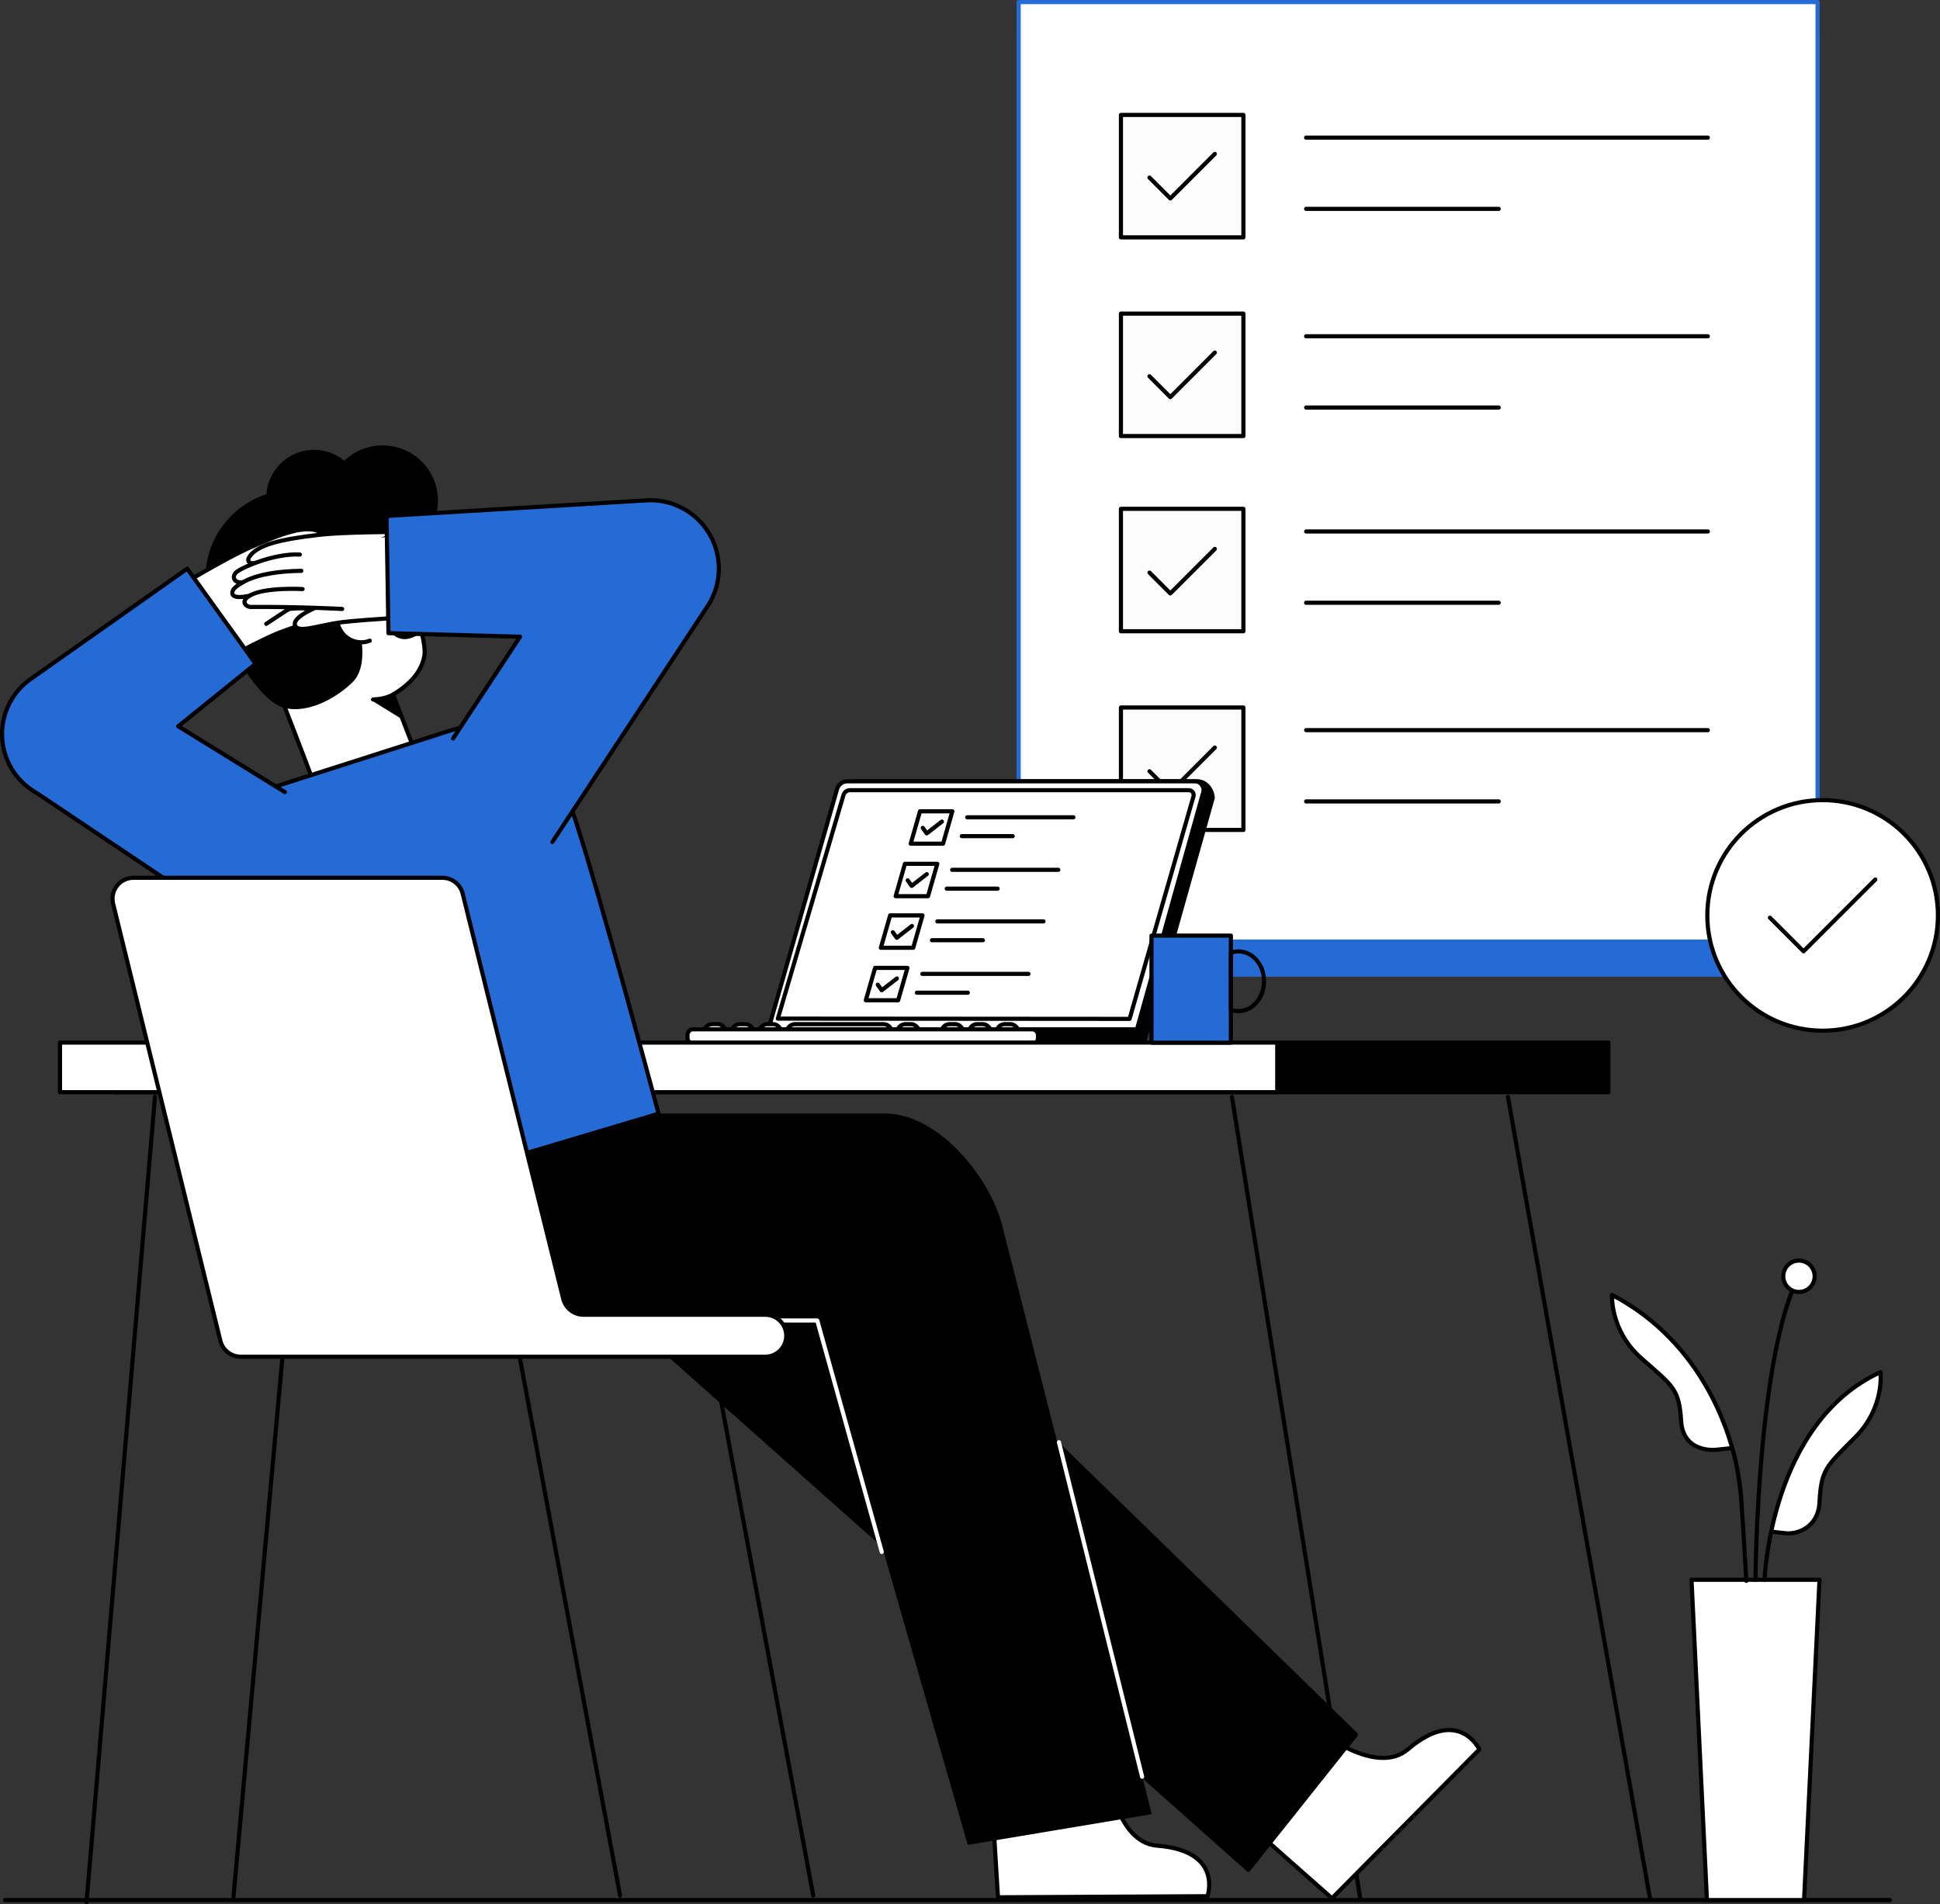 <svg id="Layer_2" data-name="Layer 2" xmlns="http://www.w3.org/2000/svg" viewBox="0 0 702.966 690.051" style="width: 100%; height: 100%;">
  <rect x="0" y="0" width="702.966" height="690.051" fill="#333333" stroke="none"/>
  <g id="Layer_1-2" data-name="Layer 1">
    <g>
      <rect x="369.115" y="12.75" width="289.487" height="340.478" fill="#246BD6" stroke="#246BD6" stroke-linecap="round" stroke-linejoin="round" stroke-width="1.5"></rect>
      <rect x="369.115" y=".75" width="289.487" height="340.478" fill="#fff" stroke="#246BD6" stroke-linecap="round" stroke-linejoin="round" stroke-width="1.5"></rect>
      <g>
        <rect x="406.175" y="41.656" width="44.377" height="44.377" fill="#fcfcfc" stroke="#000" stroke-linecap="round" stroke-linejoin="round" stroke-width="1.5"></rect>
        <polyline points="416.519 64.358 424.074 71.913 440.209 55.777" fill="none" stroke="#000" stroke-linecap="round" stroke-linejoin="round" stroke-width="1.5"></polyline>
        <g>
          <line x1="473.277" y1="49.874" x2="618.842" y2="49.874" fill="#fcfcfc" stroke="#000" stroke-linecap="round" stroke-linejoin="round" stroke-width="1.5"></line>
          <line x1="473.277" y1="75.7" x2="543.06" y2="75.7" fill="#fcfcfc" stroke="#000" stroke-linecap="round" stroke-linejoin="round" stroke-width="1.5"></line>
        </g>
        <rect x="406.175" y="113.656" width="44.377" height="44.377" fill="#fcfcfc" stroke="#000" stroke-linecap="round" stroke-linejoin="round" stroke-width="1.5"></rect>
        <g>
          <line x1="473.277" y1="121.874" x2="618.842" y2="121.874" fill="#fcfcfc" stroke="#000" stroke-linecap="round" stroke-linejoin="round" stroke-width="1.5"></line>
          <line x1="473.277" y1="147.7" x2="543.06" y2="147.7" fill="#fcfcfc" stroke="#000" stroke-linecap="round" stroke-linejoin="round" stroke-width="1.5"></line>
        </g>
        <rect x="406.175" y="184.405" width="44.377" height="44.377" fill="#fcfcfc" stroke="#000" stroke-linecap="round" stroke-linejoin="round" stroke-width="1.5"></rect>
        <g>
          <line x1="473.277" y1="192.622" x2="618.842" y2="192.622" fill="#fcfcfc" stroke="#000" stroke-linecap="round" stroke-linejoin="round" stroke-width="1.5"></line>
          <line x1="473.277" y1="218.448" x2="543.06" y2="218.448" fill="#fcfcfc" stroke="#000" stroke-linecap="round" stroke-linejoin="round" stroke-width="1.5"></line>
        </g>
        <rect x="406.175" y="256.405" width="44.377" height="44.377" fill="#fcfcfc" stroke="#000" stroke-linecap="round" stroke-linejoin="round" stroke-width="1.5"></rect>
        <g>
          <line x1="473.277" y1="264.622" x2="618.842" y2="264.622" fill="#fcfcfc" stroke="#000" stroke-linecap="round" stroke-linejoin="round" stroke-width="1.5"></line>
          <line x1="473.277" y1="290.448" x2="543.06" y2="290.448" fill="#fcfcfc" stroke="#000" stroke-linecap="round" stroke-linejoin="round" stroke-width="1.5"></line>
        </g>
        <polyline points="416.519 136.358 424.074 143.913 440.209 127.777" fill="none" stroke="#000" stroke-linecap="round" stroke-linejoin="round" stroke-width="1.5"></polyline>
        <g>
          <polyline points="416.519 207.513 424.074 215.068 440.209 198.933" fill="none" stroke="#000" stroke-linecap="round" stroke-linejoin="round" stroke-width="1.5"></polyline>
          <polyline points="416.519 279.513 424.074 287.068 440.209 270.933" fill="none" stroke="#000" stroke-linecap="round" stroke-linejoin="round" stroke-width="1.5"></polyline>
        </g>
      </g>
      <g>
        <g>
          <path d="m437.537,687.208l-75.913.39-2.798-45.287,42.478-1.008s2.775,26.41,18.013,27.596c24.048,1.878,18.22,18.309,18.22,18.309Z" fill="#fff" stroke="#000" stroke-linecap="round" stroke-linejoin="round" stroke-width="1.5"></path>
          <g>
            <circle cx="138.652" cy="181.465" r="20.05"></circle>
            <circle cx="113.791" cy="180.343" r="17.315"></circle>
            <circle cx="106.372" cy="209.462" r="31.905"></circle>
            <path d="m97.651,243.52c-2.895-6.049-4.914-10.085-6.9-16.11-2.584-15.772,10.864-36.542,27.275-36.973,17.11-.449,18.943,3.917,21.284,6.557,4.076,4.598,15.796,32.906,14.462,40.654-.892,5.181-4.377,9.828-11.321,14.062l6.056,15.828s7.37,15.225-10.474,22.144c-21.242,8.237-25.525-9.163-25.525-9.163,0,0-13.341-35.334-14.705-37.067-.051.021-.127.118-.151.068Z" fill="#fff" stroke="#000" stroke-linecap="round" stroke-linejoin="round" stroke-width="1.5"></path>
            <path d="m130.648,230.223s2.707,11.439-2.828,16.95-16.21,11.776-25.124,9.272c-11.397-3.202-25.083-33.572-25.083-33.572l26.768-13.883,20.479,6.226,5.79,15.008Z"></path>
            <path d="m146.377,195.657l-13.665,5.847s3.871,8.766-2.196,12.02l3.235,8.08-5.531,2.179-37.667,2.694-8.324-29.028,21.346-18.052,28.786-1.387,14.016,17.649Z"></path>
            <path d="m147.419,215.494l5.56,3.277c.728.333.883,1.299.297,1.844l-3.321,2.229" fill="#fff" stroke="#000" stroke-linecap="round" stroke-linejoin="round" stroke-width="1.5"></path>
            <path d="m145.787,210.911l-.042-.144c-.07-.293-.204-.548-.403-.765-.159-.245-.369-.438-.631-.58-.258-.164-.537-.253-.837-.267-.299-.067-.598-.054-.897.04l-.537.227c-.338.2-.607.469-.807.807l-.227.537c-.107.399-.107.798,0,1.196l.042.144c.07.293.204.548.403.765.159.245.369.438.631.58.258.164.537.253.837.267.299.067.598.054.897-.04l.537-.227c.338-.2.607-.469.807-.807l.227-.537c.107-.399.107-.798,0-1.196h0Z"></path>
            <path d="m142.897,203.669s-5.265,2.188-4.941,6.684" fill="#fff" stroke="#000" stroke-linecap="round" stroke-linejoin="round" stroke-width="1.5"></path>
            <path d="m133.992,232.197c-4.458,1.729-9.492-.532-11.244-5.05-1.676-4.323.267-9.139,4.344-11.061" fill="#fff" stroke="#000" stroke-linecap="round" stroke-linejoin="round" stroke-width="1.5"></path>
            <path d="m135.177,253.488c4.42-.038,7.273-1.778,7.273-1.778" fill="none" stroke="#000" stroke-linecap="round" stroke-linejoin="round" stroke-width="1.5"></path>
            <polygon points="145.917 260.8 134.907 253.998 142.537 251.844 145.917 260.8"></polygon>
            <path d="m142.421,228.91s2.787,3.71,7.771.96" fill="#fff" stroke="#000" stroke-linecap="round" stroke-linejoin="round" stroke-width="1.5"></path>
          </g>
          <path d="m281.115,374.157l25.192-88.173c.478-1.673,2.007-2.827,3.747-2.827h123.823c3.133,0,5.401,2.99,5.558,6.007l-25.321,89.993-2.376.277-8.291.396" stroke="#000" stroke-linecap="round" stroke-linejoin="round" stroke-width="1.5"></path>
          <path d="m411.115,376.157l24.883-89.006c.561-2.006-.947-3.994-3.03-3.994h-125.913c-1.74,0-3.269,1.154-3.747,2.827l-25.192,88.173" fill="#fff" stroke="#000" stroke-linecap="round" stroke-linejoin="round" stroke-width="1.5"></path>
          <path d="m409.309,369.252l23.155-80.659c.316-1.113-.52-2.219-1.676-2.219h-122.814c-1.081,0-2.033.714-2.335,1.753l-23.779,81.031,127.448.094Z" fill="#fff" stroke="#000" stroke-linecap="round" stroke-linejoin="round" stroke-width="1.5"></path>
          <rect x="41.74" y="377.831" width="541.074" height="17.992" stroke="#000" stroke-linecap="round" stroke-linejoin="round" stroke-width="1.5"></rect>
          <g>
            <rect x="341.115" y="371.157" width="8" height="6" rx="3" ry="3" fill="#fff" stroke="#000" stroke-linecap="round" stroke-linejoin="round" stroke-width="1.5"></rect>
            <rect x="351.115" y="371.157" width="8" height="6" rx="3" ry="3" fill="#fff" stroke="#000" stroke-linecap="round" stroke-linejoin="round" stroke-width="1.5"></rect>
            <rect x="361.115" y="371.157" width="8" height="6" rx="3" ry="3" fill="#fff" stroke="#000" stroke-linecap="round" stroke-linejoin="round" stroke-width="1.5"></rect>
            <rect x="265.115" y="371.157" width="8" height="6" rx="3" ry="3" fill="#fff" stroke="#000" stroke-linecap="round" stroke-linejoin="round" stroke-width="1.5"></rect>
            <rect x="255.115" y="371.157" width="8" height="6" rx="3" ry="3" fill="#fff" stroke="#000" stroke-linecap="round" stroke-linejoin="round" stroke-width="1.5"></rect>
            <rect x="275.115" y="371.157" width="8" height="6" rx="3" ry="3" fill="#fff" stroke="#000" stroke-linecap="round" stroke-linejoin="round" stroke-width="1.5"></rect>
            <rect x="325.115" y="371.157" width="8" height="6" rx="3" ry="3" fill="#fff" stroke="#000" stroke-linecap="round" stroke-linejoin="round" stroke-width="1.5"></rect>
            <path d="m320.115,377.157h-2c-1.657,0-33-1.343-33-3h0c0-1.657,1.343-3,3-3h32c1.657,0,3,1.343,3,3h0c0,1.657-1.343,3-3,3Z" fill="#fff" stroke="#000" stroke-linecap="round" stroke-linejoin="round" stroke-width="1.5"></path>
            <path d="m286.631,373.032h125.484v3.734c0,.836-.679,1.516-1.516,1.516h-123.969c-.836,0-1.516-.679-1.516-1.516v-2.219c0-.836.679-1.516,1.516-1.516Z" stroke="#000" stroke-linecap="round" stroke-linejoin="round" stroke-width="1.5"></path>
            <rect x="249.115" y="373.032" width="127" height="5.25" rx="2.021" ry="2.021" fill="#fff" stroke="#000" stroke-linecap="round" stroke-linejoin="round" stroke-width="1.5"></rect>
          </g>
          <line x1="446.4" y1="397.525" x2="492.862" y2="687.952" fill="none" stroke="#000" stroke-linecap="round" stroke-linejoin="round" stroke-width="1.5"></line>
          <g>
            <line x1="546.4" y1="397.525" x2="597.862" y2="687.952" fill="none" stroke="#000" stroke-linecap="round" stroke-linejoin="round" stroke-width="1.5"></line>
            <line x1="56.155" y1="397.525" x2="31.367" y2="689.301" fill="none" stroke="#000" stroke-linecap="round" stroke-linejoin="round" stroke-width="1.5"></line>
          </g>
          <rect x="21.74" y="377.831" width="441.074" height="17.992" fill="#fff" stroke="#000" stroke-linecap="round" stroke-linejoin="round" stroke-width="1.5"></rect>
          <path d="m536.052,633.999l-53.403,53.955-34.001-30.045,29.324-30.749s20.637,16.713,32.251,6.776c18.333-15.677,25.83.063,25.83.063Z" fill="#fff" stroke="#000" stroke-linecap="round" stroke-linejoin="round" stroke-width="1.5"></path>
          <path d="m452.35,677.634l-225.361-200.38h-71.232c-22.171,0-45.361-18.766-44.653-48.573.526-22.155,3.428-21.535,3.428-21.535l136.576-.174c14.874,0,27.791,8.508,34.167,20.882l206.075,200.803-39,48.977Z" stroke="#000" stroke-linecap="round" stroke-linejoin="round" stroke-width="1.5"></path>
          <path d="m417.35,657.469l-54.011-212.632c-4.226-17.911-23.311-41.27-42.513-41.27h-158.12v75h133.428l54.534,190.045,66.681-11.143Z"></path>
          <path d="m119.658,439.067l118.97-35.452c-6.231-23.43-27.816-102.65-32.675-113.475,0,0-9.008-36.164-43.407-25.172l-62.833,20.113s-20.493,7.166-19.546,24.013c.619,11.028,39.491,129.973,39.491,129.973Z" fill="#246BD6" stroke="#000" stroke-linecap="round" stroke-linejoin="round" stroke-width="1.5"></path>
          <g>
            <polygon points="122.357 204.767 110.856 196.793 66.295 215.436 72.766 238.633 122.357 204.767" fill="#fff"></polygon>
            <g>
              <path d="m65.022,212.393s16.813-10.011,24.534-13.509c13.316-6.033,21.522-8.614,26.235-6.172,1.008.523,2.718,2.704-4.934,4.081-4.534.816-10.868,8.078-10.868,8.078" fill="#fff" stroke="#000" stroke-linecap="round" stroke-linejoin="round" stroke-width="1.5"></path>
              <path d="m69.552,245.002s21.686-11.338,29.118-14.679c7.34-3.301,15.081-4.521,15.515-7.299.798-5.113-17.927-1.512-23.494,1.214" fill="#fff" stroke="#000" stroke-linecap="round" stroke-linejoin="round" stroke-width="1.5"></path>
              <polygon points="62.938 215.141 71.584 243 101.487 223.067 119.522 208.119 107.748 192.931 62.938 215.141" fill="#fff"></polygon>
              <path d="m99.492,201.296c7.774-5.256,20.929-6.879,23.229-6.286,2.54.655,2.644,4.001-2.234,4.824-1.937.327-4.008,1.62-7.078,2.169" fill="#fff" stroke="#000" stroke-linecap="round" stroke-linejoin="round" stroke-width="1.5"></path>
              <path d="m102.058,206.649c6.949-4.082,14.099-6.96,19.26-7.267,1.563-.093,4.653-.226,5.75.664,2.706,2.196-2.345,4.373-7.411,5.613" fill="#fff" stroke="#000" stroke-linecap="round" stroke-linejoin="round" stroke-width="1.5"></path>
              <path d="m96.473,226.098s12.795-8.669,28.168-17.715c.984-.579,2.619-3.809-2.284-3.617-6.197.243-17.291,7.781-17.291,7.781" fill="#fff" stroke="#000" stroke-linecap="round" stroke-linejoin="round" stroke-width="1.5"></path>
            </g>
          </g>
          <g>
            <polygon points="90.811 215.699 96.577 202.948 144.385 196.035 150.756 219.26 90.811 215.699" fill="#fff"></polygon>
            <g>
              <path d="m143.913,192.771s-19.568.054-27.989,1.022c-14.523,1.669-22.889,3.673-25.676,8.19-.596.966-.942,3.716,6.33.964,4.309-1.631,13.474,1.344,13.474,1.344" fill="#fff" stroke="#000" stroke-linecap="round" stroke-linejoin="round" stroke-width="1.5"></path>
              <path d="m156.787,223.071s-24.43,1.421-32.522,2.374c-7.993.941-15.26,3.874-17.06,1.713-3.313-3.976,14.6-10.511,20.777-11.035" fill="#fff" stroke="#000" stroke-linecap="round" stroke-linejoin="round" stroke-width="1.5"></path>
              <polygon points="147.112 194.056 154.015 222.399 118.119 220.67 94.966 217.117 97.259 198.037 147.112 194.056" fill="#fff"></polygon>
              <path d="m108.641,200.969c-9.369-.513-21.489,4.857-23.157,6.547-1.842,1.867-.211,4.791,4.396,2.989,1.829-.715,4.271-.67,7.186-1.778" fill="#fff" stroke="#000" stroke-linecap="round" stroke-linejoin="round" stroke-width="1.5"></path>
              <path d="m109.19,206.88c-8.058.07-15.671,1.276-20.256,3.665-1.389.724-4.107,2.198-4.591,3.525-1.192,3.274,4.259,2.545,9.242,1.005" fill="#fff" stroke="#000" stroke-linecap="round" stroke-linejoin="round" stroke-width="1.5"></path>
              <path d="m123.978,220.692s-15.431-.86-33.267-.718c-1.141.009-4.204-1.921.1-4.276,5.441-2.977,18.832-2.214,18.832-2.214" fill="#fff" stroke="#000" stroke-linecap="round" stroke-linejoin="round" stroke-width="1.5"></path>
            </g>
          </g>
          <g>
            <path d="m200.14,305.153l55.65-84.554.604-.915c2.842-4.314,4.365-9.55,4.031-15.104-.821-13.659-12.56-24.067-26.219-23.246l-94.145,5.66.703,42.468,47.681,1.285-24.287,36.902" fill="#246BD6" stroke="#000" stroke-linecap="round" stroke-linejoin="round" stroke-width="1.5"></path>
            <path d="m103.224,287.051l-38.639-23.841,28.035-22.625-24.782-34.494-55.772,39.329c-2.979,1.914-5.689,4.567-7.672,7.781-7.087,11.485-3.521,26.541,7.964,33.628l1.186.732,69.621,46.66" fill="#246BD6" stroke="#000" stroke-linecap="round" stroke-linejoin="round" stroke-width="1.5"></path>
          </g>
          <g>
            <rect x="417.251" y="339.081" width="28.767" height="38.79" fill="#246BD6" stroke="#000" stroke-linecap="round" stroke-linejoin="round" stroke-width="1.5"></rect>
            <path d="m458.038,355.616c0,5.98-4.152,10.823-9.276,10.823-.955,0-1.875-.168-2.744-.484v-20.678c.868-.311,1.789-.48,2.744-.48,5.124,0,9.276,4.843,9.276,10.819Z" fill="none" stroke="#000" stroke-linecap="round" stroke-linejoin="round" stroke-width="1.5"></path>
          </g>
          <polyline points="319.513 562.44 296.135 478.567 269.85 478.567" fill="none" stroke="#fff" stroke-linecap="round" stroke-linejoin="round" stroke-width="1.5"></polyline>
          <line x1="383.715" y1="522.675" x2="413.849" y2="643.9" fill="none" stroke="#fff" stroke-linecap="round" stroke-linejoin="round" stroke-width="1.5"></line>
        </g>
        <line x1="1.807" y1="688.598" x2="684.807" y2="688.598" fill="none" stroke="#000" stroke-linecap="round" stroke-linejoin="round" stroke-width="1.5"></line>
        <g>
          <path d="m204.056,470.593l-36.371-146.596c-.8-3.445-3.87-5.883-7.406-5.883H48.377c-4.89,0-8.508,4.549-7.409,9.313l38.853,158.362c.796,3.45,3.868,5.894,7.409,5.894h190.072c4.199,0,7.603-3.404,7.603-7.603h0c0-4.199-3.404-7.603-7.603-7.603h-65.839c-3.537,0-6.606-2.438-7.406-5.883Z" fill="#fff" stroke="#000" stroke-linecap="round" stroke-linejoin="round" stroke-width="1.5"></path>
          <line x1="102.362" y1="491.683" x2="84.543" y2="688.063" fill="#fff" stroke="#000" stroke-linecap="round" stroke-linejoin="round" stroke-width="1.5"></line>
          <line x1="258.293" y1="491.683" x2="294.681" y2="686.976" fill="#fff" stroke="#000" stroke-linecap="round" stroke-linejoin="round" stroke-width="1.5"></line>
          <line x1="188.293" y1="491.683" x2="224.681" y2="686.976" fill="#fff" stroke="#000" stroke-linecap="round" stroke-linejoin="round" stroke-width="1.5"></line>
        </g>
      </g>
      <g>
        <polygon points="653.708 688.598 618.518 688.598 612.928 572.525 659.297 572.525 653.708 688.598" fill="#fff" stroke="#000" stroke-linecap="round" stroke-linejoin="round" stroke-width="1.5"></polygon>
        <path d="m639.394,572.525s1.968-56.868,41.995-75.24c0,0,1.64,12.795-9.186,23.622-10.827,10.827-12.261,11.829-12.905,23.622-.492,9.022-7.942,11.492-12.03,11.155-1.371-.113-5.47-.604-5.47-.604" fill="#fff" stroke="#000" stroke-linecap="round" stroke-linejoin="round" stroke-width="1.5"></path>
        <path d="m632.792,572.936s-1.352-23.421-1.983-31.214c-1.737-21.471-14.085-55.43-46.68-72.427,0,0-.826,12.873,10.665,22.992,11.491,10.119,13.627,10.969,14.376,22.756s12.713,10.37,12.713,10.37l5.789-.618s1.843,5.119,3.137,16.926" fill="#fff" stroke="#000" stroke-linecap="round" stroke-linejoin="round" stroke-width="1.5"></path>
        <path d="m636.113,572.525c0-3.937.875-81.365,15.748-110.236" fill="none" stroke="#000" stroke-linecap="round" stroke-linejoin="round" stroke-width="1.5"></path>
        <circle cx="651.861" cy="462.533" r="5.687" fill="#fff" stroke="#000" stroke-linecap="round" stroke-linejoin="round" stroke-width="1.5"></circle>
      </g>
      <g>
        <polygon points="341.726 305.759 330 305.759 333.363 294.033 345.089 294.033 341.726 305.759" fill="#fcfcfc" stroke="#000" stroke-linecap="round" stroke-linejoin="round" stroke-width="1.5"></polygon>
        <polyline points="334.376 300.032 335.799 302.028 341.286 297.765" fill="none" stroke="#000" stroke-linecap="round" stroke-linejoin="round" stroke-width="1.5"></polyline>
        <g>
          <line x1="350.471" y1="296.205" x2="388.935" y2="296.205" fill="#fcfcfc" stroke="#000" stroke-linecap="round" stroke-linejoin="round" stroke-width="1.5"></line>
          <line x1="348.514" y1="303.029" x2="366.953" y2="303.029" fill="#fcfcfc" stroke="#000" stroke-linecap="round" stroke-linejoin="round" stroke-width="1.5"></line>
        </g>
        <polygon points="336.271 324.785 324.545 324.785 327.907 313.059 339.633 313.059 336.271 324.785" fill="#fcfcfc" stroke="#000" stroke-linecap="round" stroke-linejoin="round" stroke-width="1.5"></polygon>
        <g>
          <line x1="345.015" y1="315.23" x2="383.48" y2="315.23" fill="#fcfcfc" stroke="#000" stroke-linecap="round" stroke-linejoin="round" stroke-width="1.5"></line>
          <line x1="343.059" y1="322.054" x2="361.498" y2="322.054" fill="#fcfcfc" stroke="#000" stroke-linecap="round" stroke-linejoin="round" stroke-width="1.5"></line>
        </g>
        <polygon points="330.91 343.479 319.184 343.479 322.547 331.753 334.273 331.753 330.91 343.479" fill="#fcfcfc" stroke="#000" stroke-linecap="round" stroke-linejoin="round" stroke-width="1.5"></polygon>
        <g>
          <line x1="339.655" y1="333.924" x2="378.119" y2="333.924" fill="#fcfcfc" stroke="#000" stroke-linecap="round" stroke-linejoin="round" stroke-width="1.5"></line>
          <line x1="337.698" y1="340.749" x2="356.137" y2="340.749" fill="#fcfcfc" stroke="#000" stroke-linecap="round" stroke-linejoin="round" stroke-width="1.5"></line>
        </g>
        <polygon points="325.455 362.505 313.729 362.505 317.091 350.778 328.817 350.778 325.455 362.505" fill="#fcfcfc" stroke="#000" stroke-linecap="round" stroke-linejoin="round" stroke-width="1.5"></polygon>
        <g>
          <line x1="334.199" y1="352.95" x2="372.664" y2="352.95" fill="#fcfcfc" stroke="#000" stroke-linecap="round" stroke-linejoin="round" stroke-width="1.5"></line>
          <line x1="332.243" y1="359.774" x2="350.682" y2="359.774" fill="#fcfcfc" stroke="#000" stroke-linecap="round" stroke-linejoin="round" stroke-width="1.5"></line>
        </g>
        <polyline points="328.92 319.057 330.344 321.053 335.83 316.79" fill="none" stroke="#000" stroke-linecap="round" stroke-linejoin="round" stroke-width="1.5"></polyline>
        <g>
          <polyline points="323.529 337.859 324.953 339.855 330.439 335.592" fill="none" stroke="#000" stroke-linecap="round" stroke-linejoin="round" stroke-width="1.5"></polyline>
          <polyline points="318.073 356.884 319.497 358.881 324.983 354.617" fill="none" stroke="#000" stroke-linecap="round" stroke-linejoin="round" stroke-width="1.5"></polyline>
        </g>
      </g>
      <g>
        <circle cx="660.435" cy="331.753" r="41.781" fill="#fff" stroke="#000" stroke-linecap="round" stroke-linejoin="round" stroke-width="1.5"></circle>
        <polyline points="641.336 332.58 653.518 344.761 679.534 318.745" fill="none" stroke="#000" stroke-linecap="round" stroke-linejoin="round" stroke-width="1.5"></polyline>
      </g>
    </g>
  </g>
</svg>